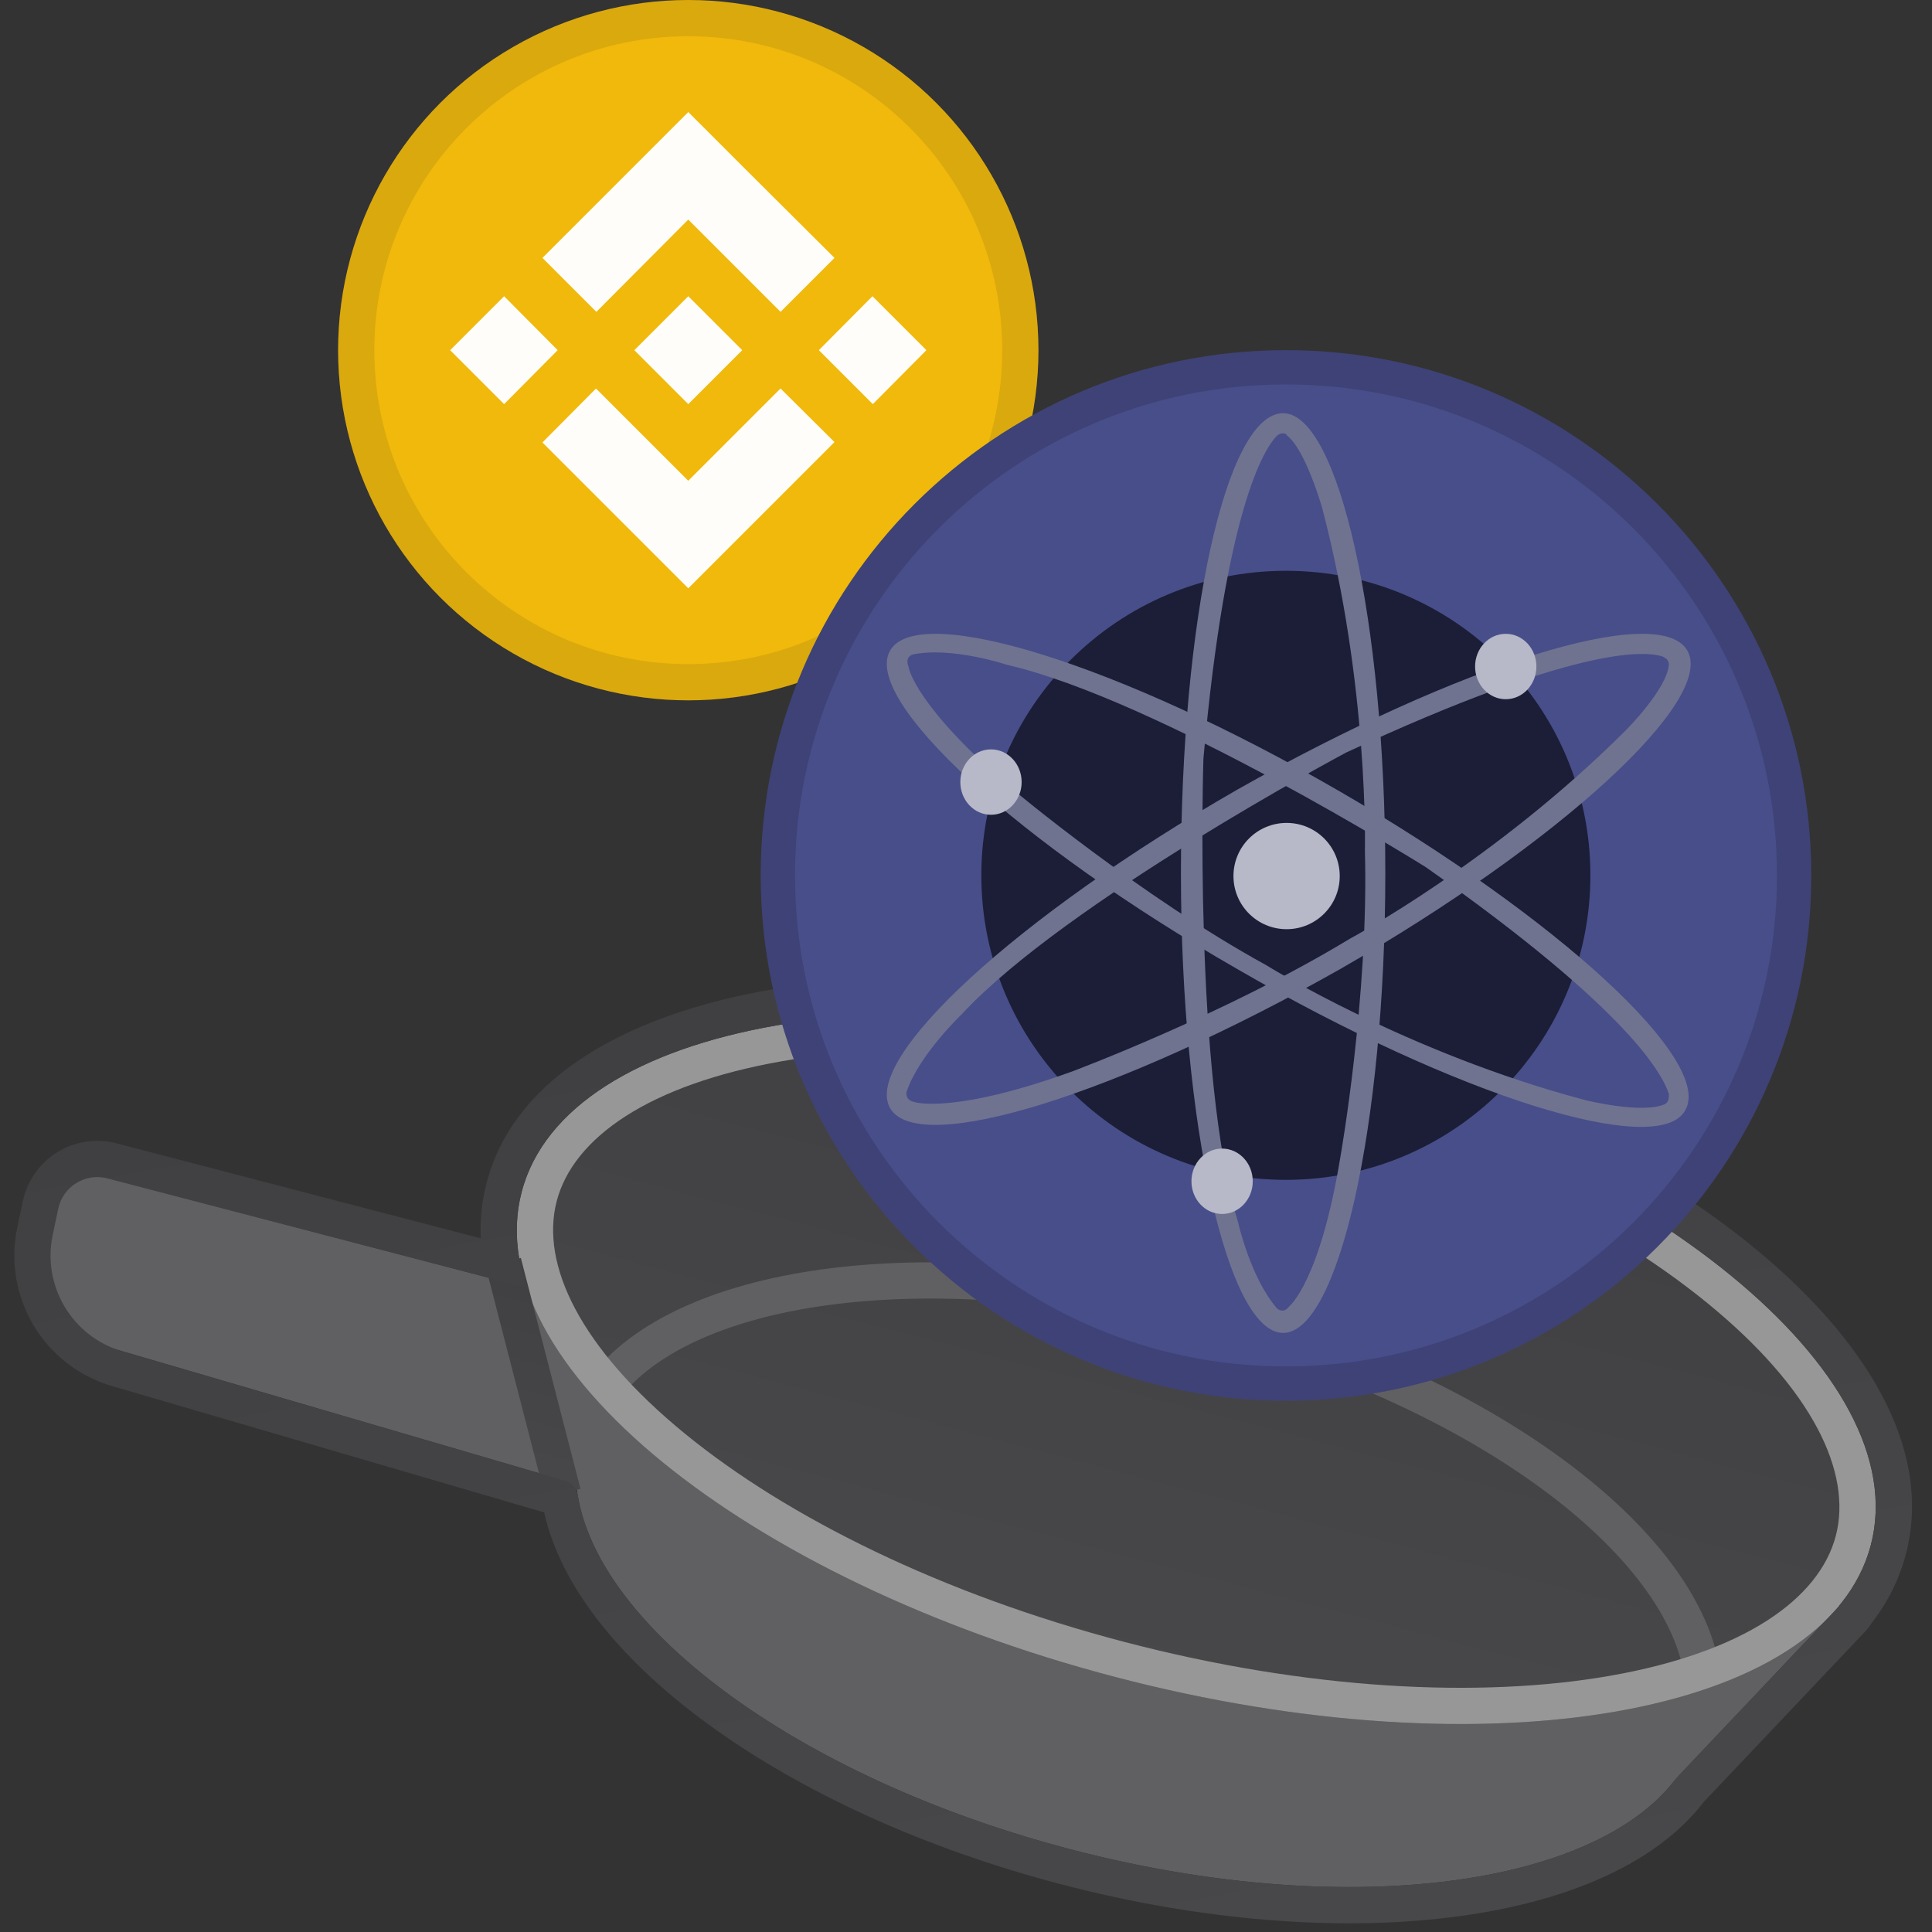 <svg width="160" height="160" viewBox="0 0 160 160" fill="none" xmlns="http://www.w3.org/2000/svg">
<rect x="0" y="0" width="160" height="160" fill="#333333" stroke="none"/>
<g clip-path="url(#clip0)">
<path d="M48.045 119.028C44.867 131.172 63.045 146.449 88.647 153.149C114.25 159.85 137.581 155.436 140.759 143.291C143.937 131.147 125.759 115.87 100.157 109.17C74.555 102.469 51.223 106.883 48.045 119.028Z" fill="#606063"/>
<path d="M136.924 149.273L152.346 132.988L42.992 104.37L48.713 126.188L136.924 149.273Z" fill="#606063"/>
<path d="M49.934 108.293L8.072 97.338C6.258 96.863 4.413 97.992 4.01 99.824L3.541 101.953C2.608 106.194 5.12 110.433 9.287 111.653L51.099 123.892L49.934 108.293Z" fill="#606063"/>
<path d="M43.203 98.709C39.509 112.823 61.527 130.811 92.381 138.886C123.235 146.96 151.241 142.064 154.935 127.95C158.629 113.836 136.611 95.849 105.757 87.774C74.903 79.699 46.896 84.595 43.203 98.709Z" fill="url(#paint0_linear)"/>
<path fill-rule="evenodd" clip-rule="evenodd" d="M127.673 123.286C134.771 128.506 138.919 134.152 139.538 139.157L142.516 138.789C141.744 132.551 136.779 126.258 129.45 120.869C122.061 115.434 112.011 110.721 100.537 107.718C89.063 104.716 77.993 103.902 68.888 105.019C59.859 106.128 52.448 109.182 48.72 114.242L51.135 116.021C54.126 111.961 60.508 109.071 69.254 107.997C77.923 106.933 88.608 107.698 99.777 110.621C110.946 113.544 120.636 118.111 127.673 123.286Z" fill="#606063"/>
<path fill-rule="evenodd" clip-rule="evenodd" d="M56.734 118.739C48.014 111.615 44.736 104.698 46.105 99.469C47.473 94.24 53.719 89.815 64.811 87.876C75.618 85.987 89.889 86.722 104.997 90.676C120.105 94.63 132.908 100.98 141.403 107.92C150.124 115.045 153.401 121.962 152.033 127.191C150.664 132.419 144.419 136.844 133.326 138.783C122.52 140.673 108.248 139.937 93.14 135.983C78.032 132.029 65.23 125.68 56.734 118.739ZM92.381 138.886C61.527 130.811 39.509 112.823 43.203 98.709C46.896 84.595 74.903 79.699 105.757 87.774C136.611 95.849 158.629 113.836 154.935 127.95C151.241 142.064 123.235 146.96 92.381 138.886Z" fill="#979797"/>
<path fill-rule="evenodd" clip-rule="evenodd" d="M45.167 124.049L40.23 104.926L43.135 104.177L48.072 123.299L45.167 124.049Z" fill="url(#paint1_linear)"/>
<path fill-rule="evenodd" clip-rule="evenodd" d="M43.469 106.189C43.424 106.041 43.381 105.893 43.341 105.746C43.266 105.473 43.198 105.2 43.139 104.929L42.997 104.389C42.995 104.38 43.002 104.372 43.011 104.375C43.019 104.377 43.027 104.37 43.025 104.362C43.024 104.353 43.022 104.345 43.021 104.337C42.973 104.072 42.933 103.807 42.901 103.543C42.893 103.479 42.886 103.416 42.879 103.352C42.806 102.689 42.782 102.031 42.808 101.378C42.808 101.378 42.808 101.378 42.808 101.377C42.843 100.475 42.973 99.585 43.203 98.71C46.896 84.595 74.903 79.699 105.757 87.774C136.611 95.849 158.629 113.836 154.935 127.95C154.706 128.826 154.383 129.666 153.972 130.469C153.972 130.469 153.972 130.47 153.972 130.47C153.528 131.338 152.981 132.163 152.337 132.945C152.332 132.951 152.326 132.958 152.321 132.964C152.319 132.967 152.318 132.969 152.318 132.972C152.318 132.977 152.322 132.982 152.327 132.983C152.332 132.984 152.335 132.989 152.336 132.993C152.336 132.996 152.335 133 152.333 133.002L151.725 133.644C151.655 133.72 151.584 133.795 151.511 133.87L150.275 135.175L150.273 135.177L138.793 147.299C131.986 156.33 111.197 159.051 88.647 153.149C66.345 147.312 49.676 134.967 47.85 123.854C47.757 123.285 47.367 122.8 46.813 122.639L10.127 111.91C5.983 110.698 3.472 106.499 4.365 102.275L4.824 100.103C5.214 98.258 7.066 97.113 8.89 97.589L43.139 106.52C43.339 106.573 43.522 106.39 43.469 106.189ZM39.812 102.553C39.748 101.009 39.903 99.468 40.3 97.95C42.626 89.065 52.23 83.984 63.778 81.966C75.611 79.897 90.77 80.751 106.516 84.872C122.262 88.993 135.896 95.674 145.199 103.274C154.277 110.691 160.162 119.825 157.837 128.71C157.28 130.839 156.285 132.774 154.936 134.499C154.821 134.697 154.679 134.887 154.511 135.065L153.923 135.686C153.92 135.689 153.916 135.693 153.913 135.697C153.836 135.779 153.759 135.861 153.68 135.943C153.677 135.946 153.673 135.95 153.67 135.953L141.082 149.246C136.911 154.652 129.056 157.706 119.984 158.802C110.684 159.926 99.467 159.082 87.888 156.051C76.435 153.054 66.34 148.366 58.809 142.91C51.73 137.78 46.488 131.648 45.067 125.253L9.285 114.789C3.636 113.137 0.213 107.413 1.43 101.655L1.889 99.482C2.633 95.963 6.166 93.778 9.647 94.686L39.812 102.553Z" fill="url(#paint2_linear)"/>
<circle cx="57" cy="29" r="29" fill="#F0B90B"/>
<path d="M46.185 29L41.748 33.468L37.28 29L41.748 24.532L46.185 29ZM57 18.185L64.641 25.826L69.109 21.358L61.468 13.748L57 9.28L52.532 13.748L44.922 21.358L49.389 25.826L57 18.185ZM72.252 24.532L67.815 29L72.283 33.468L76.72 29L72.252 24.532ZM57 39.815L49.358 32.174L44.922 36.642L52.563 44.283L57 48.72L61.468 44.252L69.109 36.611L64.641 32.174L57 39.815ZM57 33.468L61.468 29L57 24.532L52.532 29L57 33.468Z" fill="#FFFDFA"/>
<g style="mix-blend-mode:multiply" opacity="0.1">
<path fill-rule="evenodd" clip-rule="evenodd" d="M57 55C71.359 55 83 43.359 83 29C83 14.641 71.359 3 57 3C42.641 3 31 14.641 31 29C31 43.359 42.641 55 57 55ZM57 58C73.016 58 86 45.016 86 29C86 12.984 73.016 0 57 0C40.984 0 28 12.984 28 29C28 45.016 40.984 58 57 58Z" fill="#191326"/>
</g>
<path d="M106.5 116C130.524 116 150 96.524 150 72.5C150 48.476 130.524 29 106.5 29C82.476 29 63 48.476 63 72.5C63 96.524 82.476 116 106.5 116Z" fill="#474E8A"/>
<path d="M106.49 97.71C120.418 97.71 131.71 86.418 131.71 72.49C131.71 58.561 120.418 47.27 106.49 47.27C92.561 47.27 81.27 58.561 81.27 72.49C81.27 86.418 92.561 97.71 106.49 97.71Z" fill="#1B1E36"/>
<path d="M106.263 34.22C101.524 34.22 97.8 51.315 97.8 72.304C97.8 93.292 101.693 110.387 106.263 110.387C110.833 110.387 114.726 93.292 114.726 72.304C114.726 51.315 110.833 34.22 106.263 34.22ZM106.771 108.187C106.263 108.864 105.755 108.356 105.755 108.356C103.555 105.817 102.539 101.247 102.539 101.247C98.816 89.061 99.662 62.825 99.662 62.825C101.524 42.006 104.74 37.097 105.755 36.082C105.925 35.913 106.432 35.743 106.602 36.082C108.125 37.267 109.479 42.006 109.479 42.006C113.372 56.732 113.034 70.442 113.034 70.442C113.372 82.459 111.002 95.831 111.002 95.831C109.31 106.156 106.771 108.187 106.771 108.187Z" fill="#6F7390"/>
<path d="M139.733 53.867C137.363 49.805 120.776 55.052 102.496 65.377C84.215 75.871 71.352 87.719 73.721 91.781C76.091 95.844 92.678 90.597 110.959 80.272C129.239 69.778 142.102 57.929 139.733 53.867ZM75.752 91.274C74.906 91.104 75.075 90.427 75.075 90.427C76.091 87.381 79.645 83.995 79.645 83.995C88.278 74.686 111.466 62.33 111.466 62.33C130.424 53.529 136.178 53.867 137.702 54.375C138.04 54.544 138.21 54.713 138.21 55.052C138.04 57.083 134.655 60.468 134.655 60.468C123.822 71.301 111.805 77.733 111.805 77.733C101.48 83.995 88.785 88.735 88.785 88.735C78.968 92.289 75.752 91.274 75.752 91.274Z" fill="#6F7390"/>
<path d="M139.564 91.949C141.933 87.886 129.069 76.038 110.959 65.544C92.848 55.05 76.091 49.803 73.721 53.865C71.352 57.927 84.215 69.775 102.496 80.27C120.606 90.764 137.363 96.011 139.564 91.949ZM75.245 55.219C74.906 54.373 75.583 54.203 75.583 54.203C78.799 53.526 83.369 55.05 83.369 55.05C95.894 57.927 118.068 71.807 118.068 71.807C135.163 83.824 137.702 89.071 138.21 90.594C138.21 90.933 138.21 91.272 137.871 91.441C136.009 92.287 131.27 91.102 131.27 91.102C116.544 87.209 104.865 79.931 104.865 79.931C94.371 74.176 83.877 65.375 83.877 65.375C75.922 58.604 75.245 55.388 75.245 55.219Z" fill="#6F7390"/>
<path d="M106.551 76.952C108.981 76.952 110.951 74.981 110.951 72.551C110.951 70.12 108.981 68.15 106.551 68.15C104.12 68.15 102.15 70.12 102.15 72.551C102.15 74.981 104.12 76.952 106.551 76.952Z" fill="#B7B9C8"/>
<path d="M124.699 57.906C126.101 57.906 127.238 56.694 127.238 55.198C127.238 53.703 126.101 52.49 124.699 52.49C123.297 52.49 122.16 53.703 122.16 55.198C122.16 56.694 123.297 57.906 124.699 57.906Z" fill="#B7B9C8"/>
<path d="M82.069 67.476C83.471 67.476 84.608 66.264 84.608 64.768C84.608 63.273 83.471 62.06 82.069 62.06C80.667 62.06 79.53 63.273 79.53 64.768C79.53 66.264 80.667 67.476 82.069 67.476Z" fill="#B7B9C8"/>
<path d="M101.209 100.536C102.611 100.536 103.748 99.324 103.748 97.828C103.748 96.332 102.611 95.12 101.209 95.12C99.807 95.12 98.67 96.332 98.67 97.828C98.67 99.324 99.807 100.536 101.209 100.536Z" fill="#B7B9C8"/>
<g style="mix-blend-mode:multiply" opacity="0.2">
<path fill-rule="evenodd" clip-rule="evenodd" d="M106.5 113.163C128.958 113.163 147.163 94.958 147.163 72.5C147.163 50.042 128.958 31.837 106.5 31.837C84.042 31.837 65.837 50.042 65.837 72.5C65.837 94.958 84.042 113.163 106.5 113.163ZM106.5 116C130.524 116 150 96.524 150 72.5C150 48.476 130.524 29 106.5 29C82.476 29 63 48.476 63 72.5C63 96.524 82.476 116 106.5 116Z" fill="#191326"/>
</g>
</g>
<defs>
<linearGradient id="paint0_linear" x1="105.757" y1="87.774" x2="92.381" y2="138.886" gradientUnits="userSpaceOnUse">
<stop stop-color="#404042"/>
<stop offset="1" stop-color="#48484B"/>
</linearGradient>
<linearGradient id="paint1_linear" x1="46.567" y1="105.096" x2="41.735" y2="123.129" gradientUnits="userSpaceOnUse">
<stop stop-color="#404042"/>
<stop offset="1" stop-color="#48484B"/>
</linearGradient>
<linearGradient id="paint2_linear" x1="73.495" y1="80.169" x2="89.09" y2="164.62" gradientUnits="userSpaceOnUse">
<stop stop-color="#404042"/>
<stop offset="1" stop-color="#48484B"/>
</linearGradient>
<clipPath id="clip0">
<rect width="160" height="160" fill="white"/>
</clipPath>
</defs>
</svg>
